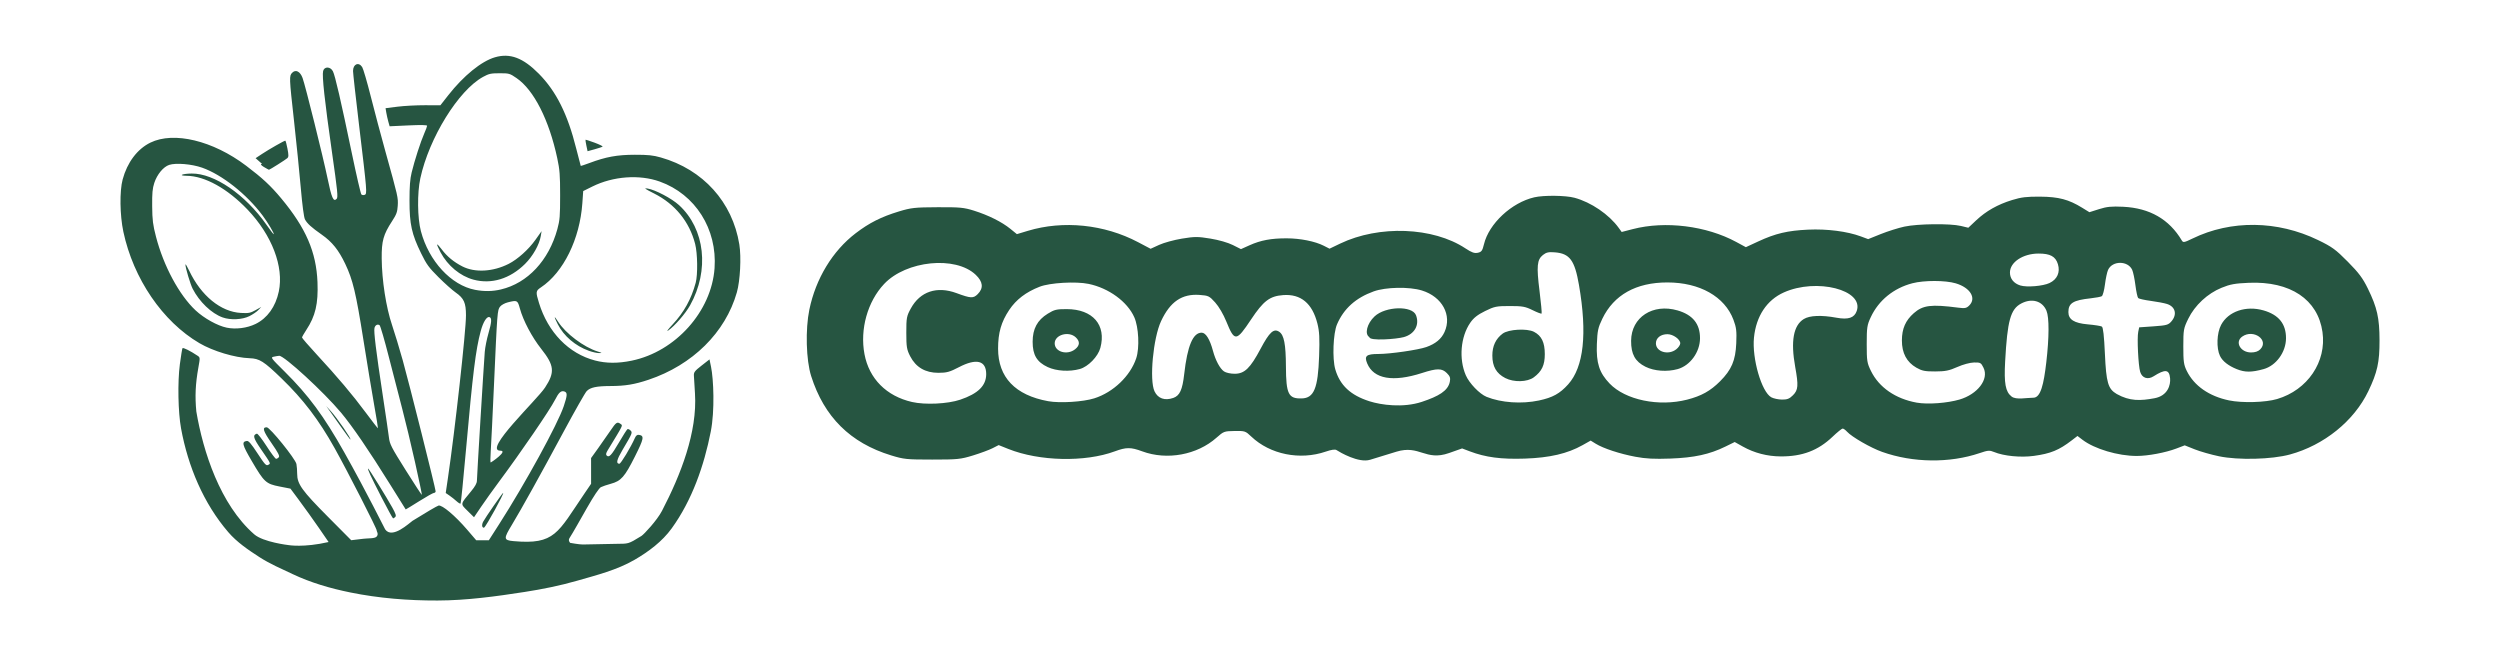 <?xml version="1.0" encoding="UTF-8" standalone="no"?>
<!-- Created with Inkscape (http://www.inkscape.org/) -->

<svg
   width="800mm"
   height="210mm"
   viewBox="0 0 800 210"
   version="1.1"
   id="svg1"
   xml:space="preserve"
   inkscape:version="1.3 (0e150ed6c4, 2023-07-21)"
   xmlns:inkscape="http://www.inkscape.org/namespaces/inkscape"
   xmlns:sodipodi="http://sodipodi.sourceforge.net/DTD/sodipodi-0.dtd"
   xmlns="http://www.w3.org/2000/svg"
   xmlns:svg="http://www.w3.org/2000/svg"><sodipodi:namedview
     id="namedview1"
     pagecolor="#ffffff"
     bordercolor="#000000"
     borderopacity="0.25"
     inkscape:showpageshadow="2"
     inkscape:pageopacity="0.0"
     inkscape:pagecheckerboard="0"
     inkscape:deskcolor="#d1d1d1"
     inkscape:document-units="mm"
     inkscape:zoom="0.25"
     inkscape:cx="1482"
     inkscape:cy="-42"
     inkscape:window-width="1920"
     inkscape:window-height="991"
     inkscape:window-x="-9"
     inkscape:window-y="-9"
     inkscape:window-maximized="1"
     inkscape:current-layer="layer1" /><defs
     id="defs1" /><g
     inkscape:label="Capa 1"
     inkscape:groupmode="layer"
     id="layer1"><g
       id="g1"
       transform="translate(21.111,1.912)"><path
         style="fill:#265541;fill-opacity:1;stroke-width:0.389"
         d="m 90.995,187.673 c -6.345,-1.287 -12.657,-3.117 -18.506,-5.892 -3.53,-1.675 -7.249,-3.258 -10.573,-5.408 -3.58,-2.315 -7.197,-4.758 -9.982,-7.997 -7.919,-9.21 -12.867,-21.009 -15.103,-33.162 -0.958,-5.21 -1.14,-14.858 -0.387,-20.558 0.35,-2.649 0.728,-4.965 0.84,-5.146 0.184,-0.298 2.517,0.865 4.789,2.386 0.874,0.586 0.875,0.589 0.284,3.887 -0.925,5.164 -1.108,9.147 -0.644,13.978 2.162,12.81 7.607,29.776 18.515,39.3 2.889,2.522 10.974,3.456 10.974,3.456 0,0 4.834,0.867 12.836,-0.98 0,0 -4.977,-7.38 -9.744,-13.78 l -2.461,-3.304 -3.488,-0.682 c -4.366,-0.854 -4.936,-1.38 -8.955,-8.257 -3.021,-5.17 -3.237,-6.081 -1.498,-6.32 0.553,-0.076 1.406,0.919 3.406,3.973 2.359,3.602 2.755,4.028 3.412,3.677 0.861,-0.461 0.97,-0.223 -2.305,-4.997 -2.485,-3.622 -2.724,-4.522 -1.329,-4.987 0.247,-0.082 1.633,1.692 3.082,3.943 1.448,2.251 2.83,4.101 3.071,4.11 0.241,0.01 0.634,-0.218 0.872,-0.506 0.336,-0.405 -0.184,-1.416 -2.316,-4.497 -2.728,-3.943 -3.075,-5.086 -1.542,-5.086 1.014,0 9.17,10.088 9.503,11.754 0.129,0.643 0.236,2.066 0.238,3.162 0.006,3.236 1.523,5.349 9.864,13.744 l 7.429,7.477 3.953,-0.474 c 1.451,-0.174 3.543,-0.016 4.161,-0.667 0.794,-0.836 -0.049,-1.801 0.047,-1.956 0.195,-0.316 -9.336,-18.975 -13.468,-26.366 -5.076,-9.079 -10.058,-15.619 -17.022,-22.344 -5.675,-5.481 -7.02,-6.33 -10.197,-6.435 -4.68,-0.155 -11.69,-2.258 -16.049,-4.816 C 30.923,100.992 21.564,87.277 18.361,72.232 17.236,66.948 17.131,59.266 18.132,55.536 c 1.469,-5.47 4.693,-9.758 8.879,-11.805 7.498,-3.668 20.006,-0.651 30.646,7.392 5.209,3.937 7.861,6.404 11.214,10.431 7.91,9.499 11.238,17.192 11.616,26.848 0.269,6.882 -0.657,10.828 -3.583,15.267 -0.752,1.141 -1.368,2.229 -1.368,2.419 0,0.189 2.064,2.579 4.586,5.31 6.887,7.459 11.525,12.949 15.78,18.681 2.108,2.84 3.877,5.114 3.931,5.053 0.054,-0.061 -0.495,-3.435 -1.219,-7.496 -0.724,-4.062 -2.271,-13.419 -3.438,-20.794 -2.377,-15.022 -3.372,-19.192 -5.795,-24.278 -2.134,-4.479 -4.202,-7.061 -7.514,-9.378 C 78.533,70.851 77.165,69.609 76.474,68.286 76.137,67.64 75.623,63.756 75.136,58.18 74.701,53.199 73.739,43.662 72.998,36.987 71.414,22.728 71.4,22.359 72.421,21.339 c 1.112,-1.112 2.527,-0.379 3.291,1.704 0.887,2.42 6.574,25.275 7.988,32.105 1.309,6.322 1.878,7.615 2.901,6.592 0.502,-0.502 0.321,-2.325 -1.507,-15.144 -2.327,-16.317 -3.191,-24.253 -2.806,-25.784 0.38,-1.513 2.331,-1.468 3.128,0.073 0.7,1.354 2.568,9.44 6.064,26.249 1.462,7.028 2.833,12.955 3.048,13.169 0.215,0.215 0.688,0.276 1.053,0.136 0.829,-0.318 0.794,-0.749 -1.793,-22.318 -1.059,-8.83 -1.926,-16.622 -1.926,-17.315 0,-2.219 1.792,-2.99 2.926,-1.259 0.337,0.514 1.576,4.755 2.755,9.425 1.179,4.67 3.289,12.602 4.689,17.625 4.042,14.498 4.098,14.745 3.935,17.337 -0.125,1.998 -0.409,2.772 -1.796,4.901 -2.818,4.325 -3.382,6.35 -3.335,11.965 0.059,7.008 1.399,15.643 3.301,21.27 0.851,2.517 2.402,7.637 3.448,11.378 2.064,7.381 10.506,41.011 10.506,41.85 0,0.283 -0.235,0.515 -0.522,0.515 -0.287,0 -2.429,1.201 -4.761,2.669 -2.332,1.468 -4.261,2.648 -4.287,2.624 -0.026,-0.025 -2.278,-3.631 -5.004,-8.013 -6.756,-10.858 -12.075,-18.639 -15.712,-22.984 -5.534,-6.611 -18.227,-18.276 -19.77,-18.169 -0.366,0.025 -1.151,0.156 -1.744,0.291 -1.054,0.24 -0.976,0.347 3.436,4.715 7.658,7.58 12.598,14.265 19.139,25.898 7.382,13.129 12.841,24.303 13.084,24.649 2.253,3.207 7.743,-2.059 8.749,-2.745 4.119,-2.568 7.867,-4.763 8.328,-4.879 1.133,-0.284 5.326,3.25 9.157,7.719 l 2.901,3.384 h 2.018 2.018 l 3.3,-5.15 c 8.371,-13.063 18.745,-32.009 20.675,-37.76 1.184,-3.526 1.215,-4.378 0.176,-4.708 -1.052,-0.334 -1.776,0.321 -2.98,2.698 -1.637,3.231 -10.806,16.63 -17.97,26.264 -1.828,2.458 -4.364,6.004 -5.634,7.879 l -2.31,3.41 -2.055,-2.03 c -2.365,-2.336 -2.423,-2.013 1.111,-6.267 1.308,-1.574 1.873,-2.602 1.873,-3.404 0,-1.283 2.187,-37.189 2.51,-41.223 0.114,-1.415 0.653,-4.113 1.198,-5.996 1.018,-3.514 1.1,-4.862 0.31,-5.122 -0.87,-0.286 -2.018,1.553 -2.809,4.499 -1.596,5.949 -2.52,13.4 -4.697,37.881 -0.835,9.384 -1.618,17.162 -1.74,17.284 -0.122,0.122 -0.702,-0.217 -1.287,-0.755 -0.586,-0.538 -1.605,-1.348 -2.265,-1.8 l -1.201,-0.822 0.704,-4.779 c 2.259,-15.333 5.779,-47.051 5.778,-52.061 -7.9e-4,-4.029 -0.65,-5.468 -3.303,-7.324 -1.069,-0.748 -3.543,-2.954 -5.497,-4.904 -3.09,-3.082 -3.812,-4.071 -5.534,-7.581 -3.036,-6.191 -3.739,-9.359 -3.739,-16.862 0,-4.639 0.176,-6.943 0.693,-9.071 0.928,-3.822 2.885,-9.882 4.02,-12.452 0.508,-1.149 0.923,-2.265 0.923,-2.481 0,-0.259 -2.036,-0.298 -5.997,-0.114 l -5.997,0.279 -0.419,-1.49 c -0.231,-0.819 -0.524,-2.122 -0.651,-2.894 l -0.232,-1.404 3.831,-0.482 c 2.107,-0.265 6.055,-0.476 8.775,-0.468 l 4.944,0.014 2.492,-3.18 c 4.906,-6.261 10.63,-10.916 14.974,-12.179 4.825,-1.403 8.989,0.162 14.04,5.272 5.559,5.626 9.215,12.944 11.958,23.938 0.747,2.993 1.396,5.487 1.442,5.544 0.046,0.056 1.282,-0.349 2.747,-0.9 5.286,-1.99 8.911,-2.652 14.558,-2.658 4.277,-0.005 5.815,0.155 8.316,0.865 13.521,3.838 22.945,14.278 25.133,27.843 0.658,4.079 0.267,11.604 -0.797,15.339 -3.656,12.835 -14.176,23.236 -28.273,27.956 -4.482,1.5 -7.442,1.989 -12.152,2.004 -4.49,0.015 -6.45,0.431 -7.614,1.618 -0.486,0.496 -3.754,6.236 -7.261,12.756 -7.622,14.17 -13.547,24.839 -16.702,30.075 -2.599,4.313 -2.749,4.886 0.502,5.179 13.341,1.203 14.126,-2.59 22.742,-15.238 l 2.118,-3.109 -0.002,-4.118 -0.002,-4.118 2.235,-3.107 c 1.229,-1.709 3.021,-4.272 3.981,-5.696 1.823,-2.702 2.14,-2.907 3.249,-2.095 0.717,0.524 0.96,0.029 -4.123,8.374 -0.557,0.914 -0.664,1.409 -0.369,1.703 0.776,0.776 1.519,-0.004 3.917,-4.105 1.317,-2.253 2.552,-4.193 2.745,-4.312 0.193,-0.119 0.626,0.058 0.962,0.395 0.711,0.711 0.677,0.794 -2.554,6.265 -1.861,3.151 -2.141,4.403 -0.983,4.403 0.469,0 3.637,-5.267 4.977,-8.277 0.331,-0.743 0.725,-1.05 1.248,-0.972 1.805,0.271 1.645,1.15 -1.268,6.954 -3.257,6.492 -4.431,7.822 -7.677,8.7 -1.243,0.336 -2.683,0.826 -3.199,1.087 -0.595,0.302 -2.237,2.748 -4.491,6.694 -1.954,3.42 -4.389,7.792 -5.565,9.62 -0.516,0.802 0.225,1.512 0.225,1.512 0,0 2.97,0.543 4.038,0.522 l 10.661,-0.209 c 3.936,-0.077 3.699,0.223 8.119,-2.534 0.784,-0.489 4.966,-4.957 6.56,-8.021 6.005,-11.542 11.355,-25.214 10.558,-37.578 -0.16,-2.48 -0.316,-5.058 -0.348,-5.727 -0.05,-1.063 0.262,-1.467 2.469,-3.191 l 2.526,-1.974 0.498,2.414 c 0.793,3.843 1.239,13.915 -0.089,20.679 -2.147,10.93 -5.983,21.961 -12.509,30.987 -3.037,4.201 -7.386,7.445 -11.869,10.047 -5.656,3.283 -12.15,4.906 -18.436,6.713 -5.477,1.575 -11.087,2.699 -16.718,3.575 -9.24,1.437 -18.568,2.717 -27.919,2.745 -9.339,0.027 -18.745,-0.72 -27.897,-2.578 z m 20.723,-41.608 c -1.263,-5.647 -3.104,-13.328 -4.092,-17.069 -0.987,-3.741 -2.927,-11.252 -4.311,-16.69 -1.384,-5.439 -2.718,-10.014 -2.966,-10.167 -0.666,-0.412 -1.388,-0.016 -1.625,0.891 -0.278,1.063 0.501,7.419 2.61,21.302 0.958,6.306 1.867,12.513 2.02,13.792 0.252,2.108 0.753,3.082 5.345,10.391 2.787,4.436 5.123,8.009 5.191,7.941 0.068,-0.068 -0.91,-4.744 -2.173,-10.391 z m 27.285,-3.757 c -5.63,0 11.697,-16.227 14.301,-20.208 3.204,-4.898 2.992,-7.048 -1.217,-12.368 -2.976,-3.762 -5.769,-9.039 -6.828,-12.899 -0.738,-2.693 -0.854,-2.752 -3.875,-1.992 -0.983,0.248 -2.054,0.841 -2.468,1.367 -0.869,1.105 -0.892,1.393 -1.969,25.402 -0.427,9.513 -0.888,18.914 -1.024,20.891 -0.136,1.977 -0.143,3.595 -0.015,3.595 0.128,0 5.707,-3.79 3.095,-3.79 z m 42.058,-28.815 c 13.995,-2.893 25.513,-15.757 26.488,-29.583 0.883,-12.53 -6.142,-23.636 -17.534,-27.72 -6.52,-2.337 -14.925,-1.718 -21.585,1.591 l -2.915,1.448 -0.272,3.887 c -0.801,11.457 -6.043,22.121 -13.235,26.921 -1.694,1.13 -1.734,1.446 -0.636,5.007 2.903,9.414 9.505,16.194 17.913,18.397 3.621,0.949 7.361,0.965 11.776,0.053 z m -13.741,-3.153 c -4.32,-1.554 -8.03,-4.727 -9.944,-8.504 -1.313,-2.591 -1.265,-2.955 0.105,-0.804 2.4,3.766 8.215,8.142 12.676,9.539 1.472,0.461 1.499,0.494 0.409,0.505 -0.641,0.007 -2.102,-0.325 -3.246,-0.736 z m 26.82,-8.441 c 3.623,-3.876 5.965,-8.108 7.371,-13.326 0.698,-2.588 0.6,-9.436 -0.177,-12.438 -1.839,-7.105 -6.414,-12.735 -13.09,-16.109 -3.093,-1.564 -3.436,-1.822 -2.132,-1.61 2.468,0.403 7.728,3.176 10.052,5.3 8.352,7.633 9.814,20.875 3.542,32.09 -1.463,2.617 -4.911,6.597 -6.94,8.013 -0.729,0.509 -0.183,-0.256 1.373,-1.92 z M 60.653,101.763 c 3.78,-1.838 6.433,-5.536 7.454,-10.391 1.668,-7.931 -2.194,-18.039 -10.024,-26.234 -6.426,-6.727 -13.622,-10.721 -19.444,-10.795 -2.891,-0.036 -1.47,-0.685 1.584,-0.723 7.222,-0.09 17.154,6.711 23.936,16.39 1.162,1.659 2.197,3.016 2.3,3.016 0.358,0 -1.839,-3.711 -3.55,-5.998 -5.1,-6.815 -12.973,-13.038 -19.336,-15.284 -3.313,-1.169 -8.396,-1.599 -10.541,-0.891 -1.871,0.617 -3.872,3.037 -4.767,5.763 -0.582,1.773 -0.719,3.284 -0.678,7.47 0.044,4.475 0.224,5.912 1.225,9.77 2.431,9.363 7.422,18.646 12.658,23.544 2.724,2.548 7.008,4.929 9.969,5.54 2.906,0.6 6.506,0.14 9.215,-1.178 z M 50.131,99.664 c -3.56,-1.269 -7.464,-5.008 -9.599,-9.195 -0.753,-1.476 -2.308,-6.677 -2.308,-7.718 1.69e-4,-0.325 0.533,0.535 1.184,1.912 3.812,8.058 10.129,13.225 16.582,13.564 2.469,0.13 3.023,0.024 4.655,-0.888 l 1.853,-1.036 -0.932,0.992 c -0.513,0.546 -1.811,1.43 -2.886,1.965 -2.261,1.127 -6.024,1.304 -8.55,0.404 z m 89.055,-8.955 c 8.535,-2.012 15.311,-9.256 18.059,-19.303 0.78,-2.853 0.885,-4.136 0.885,-10.817 0,-6.486 -0.132,-8.196 -0.914,-11.855 -2.624,-12.273 -7.486,-21.85 -13.019,-25.647 -2.197,-1.508 -2.379,-1.56 -5.441,-1.558 -2.785,0.002 -3.426,0.142 -5.296,1.166 -7.863,4.303 -17.268,19.513 -20.068,32.453 -1.02,4.714 -0.935,12.684 0.181,16.907 2.53,9.578 9.683,17.32 17.355,18.783 2.899,0.553 5.544,0.512 8.259,-0.128 z m -8.775,-3.131 c -4.272,-1.15 -8.262,-4.458 -10.546,-8.743 -0.693,-1.3 -1.187,-2.438 -1.097,-2.527 0.089,-0.089 0.762,0.637 1.494,1.614 1.673,2.233 3.836,4.014 6.58,5.417 4.015,2.053 9.787,1.736 14.819,-0.814 2.859,-1.449 6.37,-4.597 8.548,-7.665 l 1.991,-2.804 -0.258,1.555 c -0.461,2.774 -2.544,6.461 -5.053,8.943 -4.815,4.762 -10.739,6.569 -16.476,5.025 z m 2.811,78.98 c -0.122,-0.318 -0.008,-0.984 0.252,-1.482 0.664,-1.267 6.203,-9.261 6.417,-9.261 0.451,0 -5.407,10.677 -6.089,11.099 -0.198,0.122 -0.459,-0.038 -0.581,-0.355 z m -32.326,-9.48 c -3.441,-6.7 -4.524,-9.037 -4.189,-9.037 0.211,0 5.879,9.155 7.716,12.463 1.091,1.965 1.312,2.658 0.957,3.012 -0.253,0.253 -0.568,0.46 -0.701,0.46 -0.132,0 -1.835,-3.105 -3.784,-6.899 z M 88.455,135.311 c -1.317,-1.87 -3.022,-4.275 -3.789,-5.344 l -1.394,-1.943 1.419,1.555 c 2.055,2.251 6.808,9.134 6.308,9.134 -0.082,0 -1.226,-1.53 -2.543,-3.401 z M 62.765,50.554 60.683,48.706 62.765,47.33 c 2.214,-1.463 7.068,-4.231 7.42,-4.231 0.116,0 0.427,1.152 0.693,2.559 0.403,2.134 0.394,2.641 -0.053,3.047 -0.538,0.49 -5.671,3.732 -5.871,3.709 -0.059,-0.007 -3.72,-1.861 -2.189,-1.861 z M 166.532,44.695 c -0.209,-0.98 -0.334,-1.827 -0.277,-1.884 0.056,-0.056 1.359,0.361 2.894,0.928 1.535,0.567 2.689,1.133 2.564,1.258 -0.125,0.125 -1.256,0.509 -2.514,0.853 l -2.287,0.626 z"
         id="path1"
         sodipodi:nodetypes="asasssssssacsscsssssssscsssssscssssssssssssssssssssssssssssssssssssssssssssssssssssssssssscccsssssscssssssssssscsssssssssscsscsscssssssssssscssssscccssssscsscsssssssscsssassscsaaaaaaassssssssssscssssscssssssssccsssssssssssssssssssssssssssssssssssscssssssssssssssssssssscssssssscssscsssscsssscssscssssssscsssssc" /><path
         style="fill:#265541;fill-opacity:1;stroke:none;stroke-width:0.487"
         d="m 417.329,145.212 c -3.67,1.126 -9.658,-2.383 -10.777,-3.112 -0.438,-0.285 -1.647,-0.109 -3.409,0.498 -8.267,2.846 -17.823,0.918 -23.844,-4.81 -1.866,-1.776 -2.028,-1.83 -5.349,-1.781 -3.315,0.049 -3.5,0.117 -5.772,2.138 -6.219,5.53 -15.862,7.303 -23.779,4.373 -3.661,-1.355 -5.104,-1.355 -8.765,-1.9e-4 -9.534,3.529 -24.178,3.2 -34.086,-0.766 l -3.083,-1.234 -1.959,0.999 c -1.077,0.55 -3.893,1.592 -6.256,2.317 -3.992,1.224 -4.919,1.317 -13.064,1.317 -8.176,0 -9.061,-0.09 -13.132,-1.337 -13.076,-4.005 -21.443,-12.305 -25.597,-25.391 -1.617,-5.092 -1.882,-14.936 -0.574,-21.262 2.051,-9.913 7.428,-18.781 14.811,-24.424 4.351,-3.326 8.194,-5.265 13.844,-6.984 3.906,-1.189 5.082,-1.317 12.354,-1.353 7.138,-0.035 8.443,0.088 11.672,1.102 4.591,1.442 8.914,3.598 11.623,5.798 l 2.108,1.712 3.493,-1.054 c 11.352,-3.425 24.467,-2.079 35.276,3.62 l 4.021,2.12 2.742,-1.255 c 1.508,-0.69 4.795,-1.591 7.304,-2.001 4.09,-0.668 5.031,-0.669 9.102,-0.003 2.677,0.438 5.613,1.281 7.153,2.054 l 2.613,1.312 2.775,-1.245 c 3.552,-1.594 6.895,-2.217 11.843,-2.208 4.371,0.008 9.1,0.955 11.897,2.382 l 1.827,0.932 3.394,-1.629 c 12.43,-5.966 29.754,-5.308 40.083,1.523 2.022,1.338 2.9,1.649 3.977,1.413 1.177,-0.258 1.467,-0.66 1.959,-2.709 1.583,-6.599 8.829,-13.359 16.122,-15.041 3.036,-0.7 9.984,-0.62 12.851,0.147 5.286,1.415 11.059,5.349 14.16,9.648 l 0.939,1.301 3.556,-0.92 c 10.411,-2.694 23.547,-1.058 33.116,4.124 l 3.065,1.66 3.997,-1.851 c 5.483,-2.539 9.356,-3.453 15.93,-3.759 6.047,-0.281 12.517,0.549 16.867,2.164 l 2.342,0.87 4.031,-1.619 c 2.217,-0.89 5.621,-1.964 7.564,-2.385 4.23,-0.918 14.655,-1.04 18.082,-0.212 l 2.372,0.573 2.498,-2.352 c 3.172,-2.987 6.872,-5.08 11.509,-6.513 2.944,-0.909 4.693,-1.119 9.011,-1.082 5.905,0.051 9.097,0.895 13.401,3.543 l 2.328,1.432 3.094,-0.981 c 2.5,-0.793 3.984,-0.938 7.721,-0.756 8.483,0.413 14.715,3.995 18.752,10.776 0.443,0.745 0.752,0.689 3.441,-0.618 12.303,-5.982 27.173,-5.801 40.15,0.489 4.512,2.187 5.632,3.002 9.516,6.926 3.543,3.58 4.797,5.256 6.425,8.588 2.977,6.091 3.723,9.395 3.741,16.56 0.017,7.039 -0.699,10.287 -3.598,16.316 -4.583,9.532 -14.184,17.275 -25.094,20.239 -5.825,1.582 -16.458,1.85 -22.65,0.57 -2.546,-0.526 -6.061,-1.53 -7.812,-2.23 l -3.182,-1.273 -2.66,1.012 c -3.503,1.333 -9.101,2.382 -12.708,2.382 -5.967,0 -13.513,-2.248 -17.339,-5.166 l -1.614,-1.231 -1.816,1.396 c -4.105,3.154 -6.765,4.245 -12.15,4.983 -4.207,0.576 -9.6,0.05 -12.719,-1.241 -1.45,-0.6 -1.943,-0.563 -4.627,0.349 -9.594,3.258 -21.345,3.114 -31.18,-0.382 -3.678,-1.307 -9.724,-4.785 -11.25,-6.471 -0.499,-0.551 -1.128,-1.003 -1.397,-1.003 -0.269,0 -1.726,1.18 -3.238,2.622 -4.621,4.408 -9.684,6.328 -16.595,6.293 -4.292,-0.021 -8.434,-1.098 -12.097,-3.145 l -2.616,-1.462 -2.985,1.464 c -5.067,2.486 -9.997,3.56 -17.596,3.833 -5.193,0.187 -7.863,0.049 -11.197,-0.578 -4.975,-0.935 -10.266,-2.672 -12.676,-4.162 l -1.637,-1.012 -2.587,1.454 c -4.832,2.716 -10.505,4.04 -18.468,4.309 -7.584,0.257 -12.574,-0.401 -17.637,-2.325 l -2.446,-0.929 -4.179,1.476 c -7.6,2.683 -9.411,-2.712 -16.842,-0.432 z m -131.188,-19.218 c 5.73,-1.936 8.326,-4.486 8.332,-8.18 0.007,-4.361 -3.126,-5.157 -8.745,-2.222 -2.922,1.526 -3.908,1.796 -6.565,1.796 -4.176,0 -7.208,-1.78 -9.013,-5.291 -1.102,-2.144 -1.244,-3.006 -1.244,-7.545 0,-4.778 0.099,-5.305 1.461,-7.787 2.968,-5.408 8.328,-7.198 14.612,-4.879 4.594,1.696 5.368,1.731 6.79,0.308 1.906,-1.906 1.688,-3.944 -0.659,-6.176 -6.452,-6.138 -22.243,-4.557 -29.299,2.933 -5.308,5.634 -7.791,14.5 -6.292,22.464 1.48,7.86 7.032,13.446 15.22,15.313 4.216,0.961 11.399,0.619 15.402,-0.734 z m 147.778,0.671 c 5.307,-1.768 8.332,-3.5 8.913,-6.407 0.246,-1.231 0.063,-1.77 -0.944,-2.777 -1.587,-1.587 -3.116,-1.593 -7.973,-0.028 -9.287,2.992 -15.44,1.914 -17.521,-3.068 -1.005,-2.404 -0.278,-3.024 3.545,-3.024 3.791,0 12.752,-1.294 15.377,-2.22 2.927,-1.033 4.807,-2.584 5.811,-4.794 2.46,-5.416 -0.737,-11.299 -7.232,-13.308 -4.026,-1.245 -11.567,-1.104 -15.423,0.289 -5.746,2.075 -9.556,5.497 -11.733,10.535 -1.237,2.862 -1.555,10.996 -0.563,14.403 1.49,5.119 4.883,8.291 10.941,10.227 3.652,1.168 10.734,2.194 16.802,0.173 z M 417.093,105.964 c -1.624,-0.946 -0.766,-4.365 1.665,-6.635 3.488,-3.257 12.053,-3.494 13.253,-0.367 1.191,3.105 -0.442,6.038 -3.897,6.998 -2.381,0.661 -11.021,1.315 -11.021,0.004 z m 188.848,19.975 c 5.686,-1.673 9.503,-6.429 7.669,-10.179 -0.785,-1.604 -0.991,-1.718 -3.034,-1.676 -1.273,0.026 -3.519,0.634 -5.358,1.45 -2.618,1.162 -3.84,1.407 -7.062,1.416 -3.273,0.01 -4.235,-0.183 -6.014,-1.201 -3.121,-1.787 -4.661,-4.685 -4.645,-8.743 0.015,-3.756 1.162,-6.379 3.806,-8.701 2.925,-2.568 5.535,-2.892 14.225,-1.768 2.152,0.278 2.644,0.18 3.531,-0.707 2.35,-2.35 0.296,-5.701 -4.335,-7.076 -3.325,-0.987 -10.117,-1 -13.856,-0.027 -6.024,1.569 -10.801,5.454 -13.323,10.837 -1.189,2.536 -1.305,3.308 -1.305,8.63 0,5.413 0.101,6.05 1.361,8.616 2.581,5.255 7.857,8.903 14.637,10.121 3.58,0.643 9.874,0.135 13.704,-0.992 z m -276.854,-0.393 c 6.068,-1.932 11.509,-7.14 13.397,-12.824 1.105,-3.327 0.786,-9.972 -0.631,-13.136 -2.233,-4.987 -8.168,-9.315 -14.607,-10.652 -4.104,-0.852 -12.388,-0.371 -15.679,0.91 -4.35,1.693 -7.513,4.106 -9.723,7.415 -2.574,3.855 -3.569,7.307 -3.569,12.387 0,9.17 5.475,14.909 16.055,16.827 3.745,0.679 11.18,0.212 14.757,-0.927 z m -14.932,-9.993 c -3.472,-1.617 -4.825,-3.888 -4.82,-8.089 0.005,-4.166 1.487,-6.926 4.829,-8.991 2.125,-1.313 2.817,-1.48 6.088,-1.471 8.339,0.023 12.726,5.084 10.755,12.405 -0.748,2.779 -3.902,6.022 -6.578,6.765 -3.323,0.922 -7.504,0.67 -10.273,-0.619 z m 8.748,-5.689 c 1.563,-1.229 1.636,-2.521 0.217,-3.842 -2.246,-2.092 -6.727,-0.807 -6.727,1.929 0,2.739 3.975,3.907 6.51,1.913 z M 471.348,126.244 c 4.393,-0.931 6.689,-2.198 9.356,-5.165 4.985,-5.544 6.147,-16.24 3.455,-31.802 -1.367,-7.903 -2.949,-10.05 -7.689,-10.439 -2.032,-0.167 -2.764,-0.007 -3.833,0.837 -1.9,1.5 -2.097,3.569 -1.098,11.534 0.483,3.85 0.779,7.099 0.657,7.221 -0.122,0.122 -1.419,-0.371 -2.882,-1.095 -2.329,-1.152 -3.24,-1.316 -7.3,-1.316 -4.266,0 -4.901,0.129 -7.911,1.612 -2.409,1.187 -3.659,2.174 -4.74,3.744 -3.082,4.48 -3.682,11.538 -1.427,16.78 1.107,2.573 4.421,6.016 6.665,6.925 4.654,1.884 11.207,2.339 16.748,1.165 z m -10.774,-7.18 c -2.861,-1.479 -4.135,-3.703 -4.135,-7.216 0,-3.03 1.099,-5.366 3.296,-7.003 1.87,-1.394 7.79,-1.732 10.032,-0.572 2.424,1.253 3.456,3.384 3.458,7.138 0.002,3.516 -0.946,5.515 -3.523,7.423 -2.076,1.537 -6.388,1.646 -9.128,0.23 z m 58.194,6.908 c 4.552,-1.164 7.448,-2.776 10.535,-5.863 3.68,-3.68 4.952,-6.662 5.187,-12.158 0.167,-3.924 0.031,-5.069 -0.898,-7.537 -2.797,-7.429 -10.796,-11.945 -21.157,-11.945 -9.999,0 -17.109,3.97 -20.796,11.612 -1.371,2.842 -1.588,3.846 -1.753,8.114 -0.235,6.076 0.761,9.161 4.077,12.622 5.048,5.268 15.705,7.483 24.806,5.155 z m -13.317,-10.523 c -3.324,-1.656 -4.635,-4.026 -4.606,-8.324 0.051,-7.513 6.945,-12.007 14.881,-9.7 4.859,1.413 7.19,4.316 7.169,8.928 -0.021,4.42 -3.16,8.738 -7.16,9.849 -3.392,0.942 -7.484,0.642 -10.284,-0.753 z m 9.84,-5.585 c 0.706,-0.555 1.283,-1.416 1.283,-1.913 0,-1.286 -2.294,-2.922 -4.097,-2.922 -2.164,0 -3.696,1.211 -3.696,2.922 0,2.739 3.975,3.907 6.509,1.913 z m 192.291,15.907 c 9.737,-2.887 15.848,-11.918 14.502,-21.428 -1.479,-10.445 -10.278,-16.325 -23.585,-15.76 -4.417,0.188 -5.958,0.469 -8.704,1.59 -4.506,1.839 -8.56,5.61 -10.662,9.917 -1.5,3.074 -1.579,3.514 -1.583,8.836 -0.005,4.849 0.145,5.903 1.105,7.852 2.346,4.762 7.153,8.113 13.538,9.438 4.222,0.876 11.662,0.661 15.389,-0.444 z m -12.916,-9.553 c -2.606,-1.047 -4.557,-2.502 -5.389,-4.247 -1.192,-2.499 -1.016,-7.3 0.362,-9.91 2.29,-4.336 7.975,-6.273 13.604,-4.637 4.859,1.413 7.19,4.316 7.169,8.928 -0.021,4.42 -3.16,8.738 -7.16,9.849 -3.94,1.094 -6.019,1.048 -8.586,0.016 z m 7.477,-6.319 c 2.972,-2.972 -2.136,-6.634 -5.736,-4.112 -2.456,1.72 -0.594,5.086 2.814,5.086 1.299,0 2.273,-0.325 2.922,-0.974 z m -347.817,15.533 c 2.089,-0.728 2.935,-2.569 3.51,-7.642 1.028,-9.056 2.795,-13.249 5.583,-13.249 1.32,0 2.617,2.089 3.628,5.845 0.814,3.021 2.217,5.637 3.511,6.543 0.621,0.435 2.093,0.763 3.423,0.763 3.164,0 4.977,-1.752 8.317,-8.036 2.816,-5.3 4.194,-6.555 5.931,-5.402 1.556,1.032 2.119,3.939 2.159,11.149 0.049,8.811 0.793,10.306 5.065,10.184 3.91,-0.111 5.197,-3.238 5.554,-13.496 0.203,-5.814 0.091,-7.952 -0.546,-10.472 -1.634,-6.462 -5.304,-9.512 -10.946,-9.098 -4.316,0.317 -6.316,1.835 -10.295,7.816 -4.726,7.104 -5.256,7.149 -7.894,0.668 -0.955,-2.348 -2.4,-4.818 -3.582,-6.128 -1.873,-2.074 -2.147,-2.206 -5.009,-2.413 -5.624,-0.407 -9.387,2.157 -12.298,8.379 -2.537,5.421 -3.795,18.896 -2.098,22.472 1.088,2.293 3.27,3.064 5.987,2.117 z m 198.327,-0.884 c 1.669,-1.669 1.778,-3.083 0.701,-9.048 -1.488,-8.237 -0.576,-13.293 2.765,-15.33 1.88,-1.146 5.644,-1.299 10.402,-0.422 3.822,0.704 5.749,0.069 6.522,-2.15 2.354,-6.752 -12.876,-10.624 -23.332,-5.932 -5.455,2.448 -8.857,7.591 -9.55,14.434 -0.677,6.691 2.439,17.436 5.545,19.123 0.72,0.391 2.257,0.719 3.416,0.73 1.695,0.016 2.386,-0.259 3.531,-1.404 z m 76.918,0.808 c 2.351,0 3.319,-4.359 4.131,-11.314 0.931,-7.975 0.955,-14.374 0.06,-16.515 -1.321,-3.162 -4.685,-4.123 -8.095,-2.313 -3.415,1.812 -4.42,5.452 -5.135,18.581 -0.38,6.988 0.108,9.645 2.054,11.176 1.465,1.152 4.808,0.384 6.985,0.384 z m 38.784,0.16 c 4.205,-0.788 5.179,-4.215 4.963,-6.401 -0.281,-2.837 -1.54,-2.98 -5.303,-0.603 -1.837,1.16 -3.667,0.548 -4.268,-1.429 -0.605,-1.989 -1.038,-10.835 -0.626,-12.785 l 0.308,-1.461 4.613,-0.324 c 4.181,-0.294 4.717,-0.445 5.719,-1.61 1.896,-2.205 1.246,-4.699 -1.448,-5.553 -0.873,-0.277 -3.206,-0.719 -5.184,-0.982 -1.979,-0.264 -3.787,-0.668 -4.018,-0.899 -0.231,-0.231 -0.63,-2.077 -0.887,-4.103 -0.257,-2.025 -0.72,-4.237 -1.028,-4.915 -1.369,-3.005 -6.359,-3.002 -7.728,0.004 -0.31,0.68 -0.756,2.769 -0.991,4.644 -0.235,1.874 -0.691,3.57 -1.011,3.768 -0.321,0.198 -1.927,0.505 -3.568,0.681 -5.606,0.602 -7.125,1.542 -7.125,4.409 0,2.374 1.853,3.545 6.214,3.925 2.145,0.187 4.17,0.506 4.498,0.71 0.409,0.253 0.716,2.996 0.974,8.69 0.418,9.259 1.005,11.26 3.779,12.881 4.183,2.337 7.577,2.204 12.117,1.353 z M 634.742,88.653 c 2.457,-1.166 3.463,-3.416 2.686,-6.009 -0.747,-2.493 -2.466,-3.433 -6.249,-3.418 -4.964,0.019 -9.108,2.779 -9.108,6.067 0,1.97 1.22,3.492 3.321,4.144 2.075,0.644 7.256,0.21 9.35,-0.784 z"
         id="path1-6"
         sodipodi:nodetypes="ssssssssscssssssssssscsscsssscssscssssssscsscssscssscsssscsssssscssssscssscssscsssssscsssscssscsssscsssscsssssssssssssssssssssccssscsssssscsssssscssssssssssssssssssssssssssssssssssssssssssssssssscssscsscscsssssssssssscssssscssscssssssssssssssssssssssssssscscssssscsssssscssscsssssscscssssssssscsss" /></g></g></svg>
